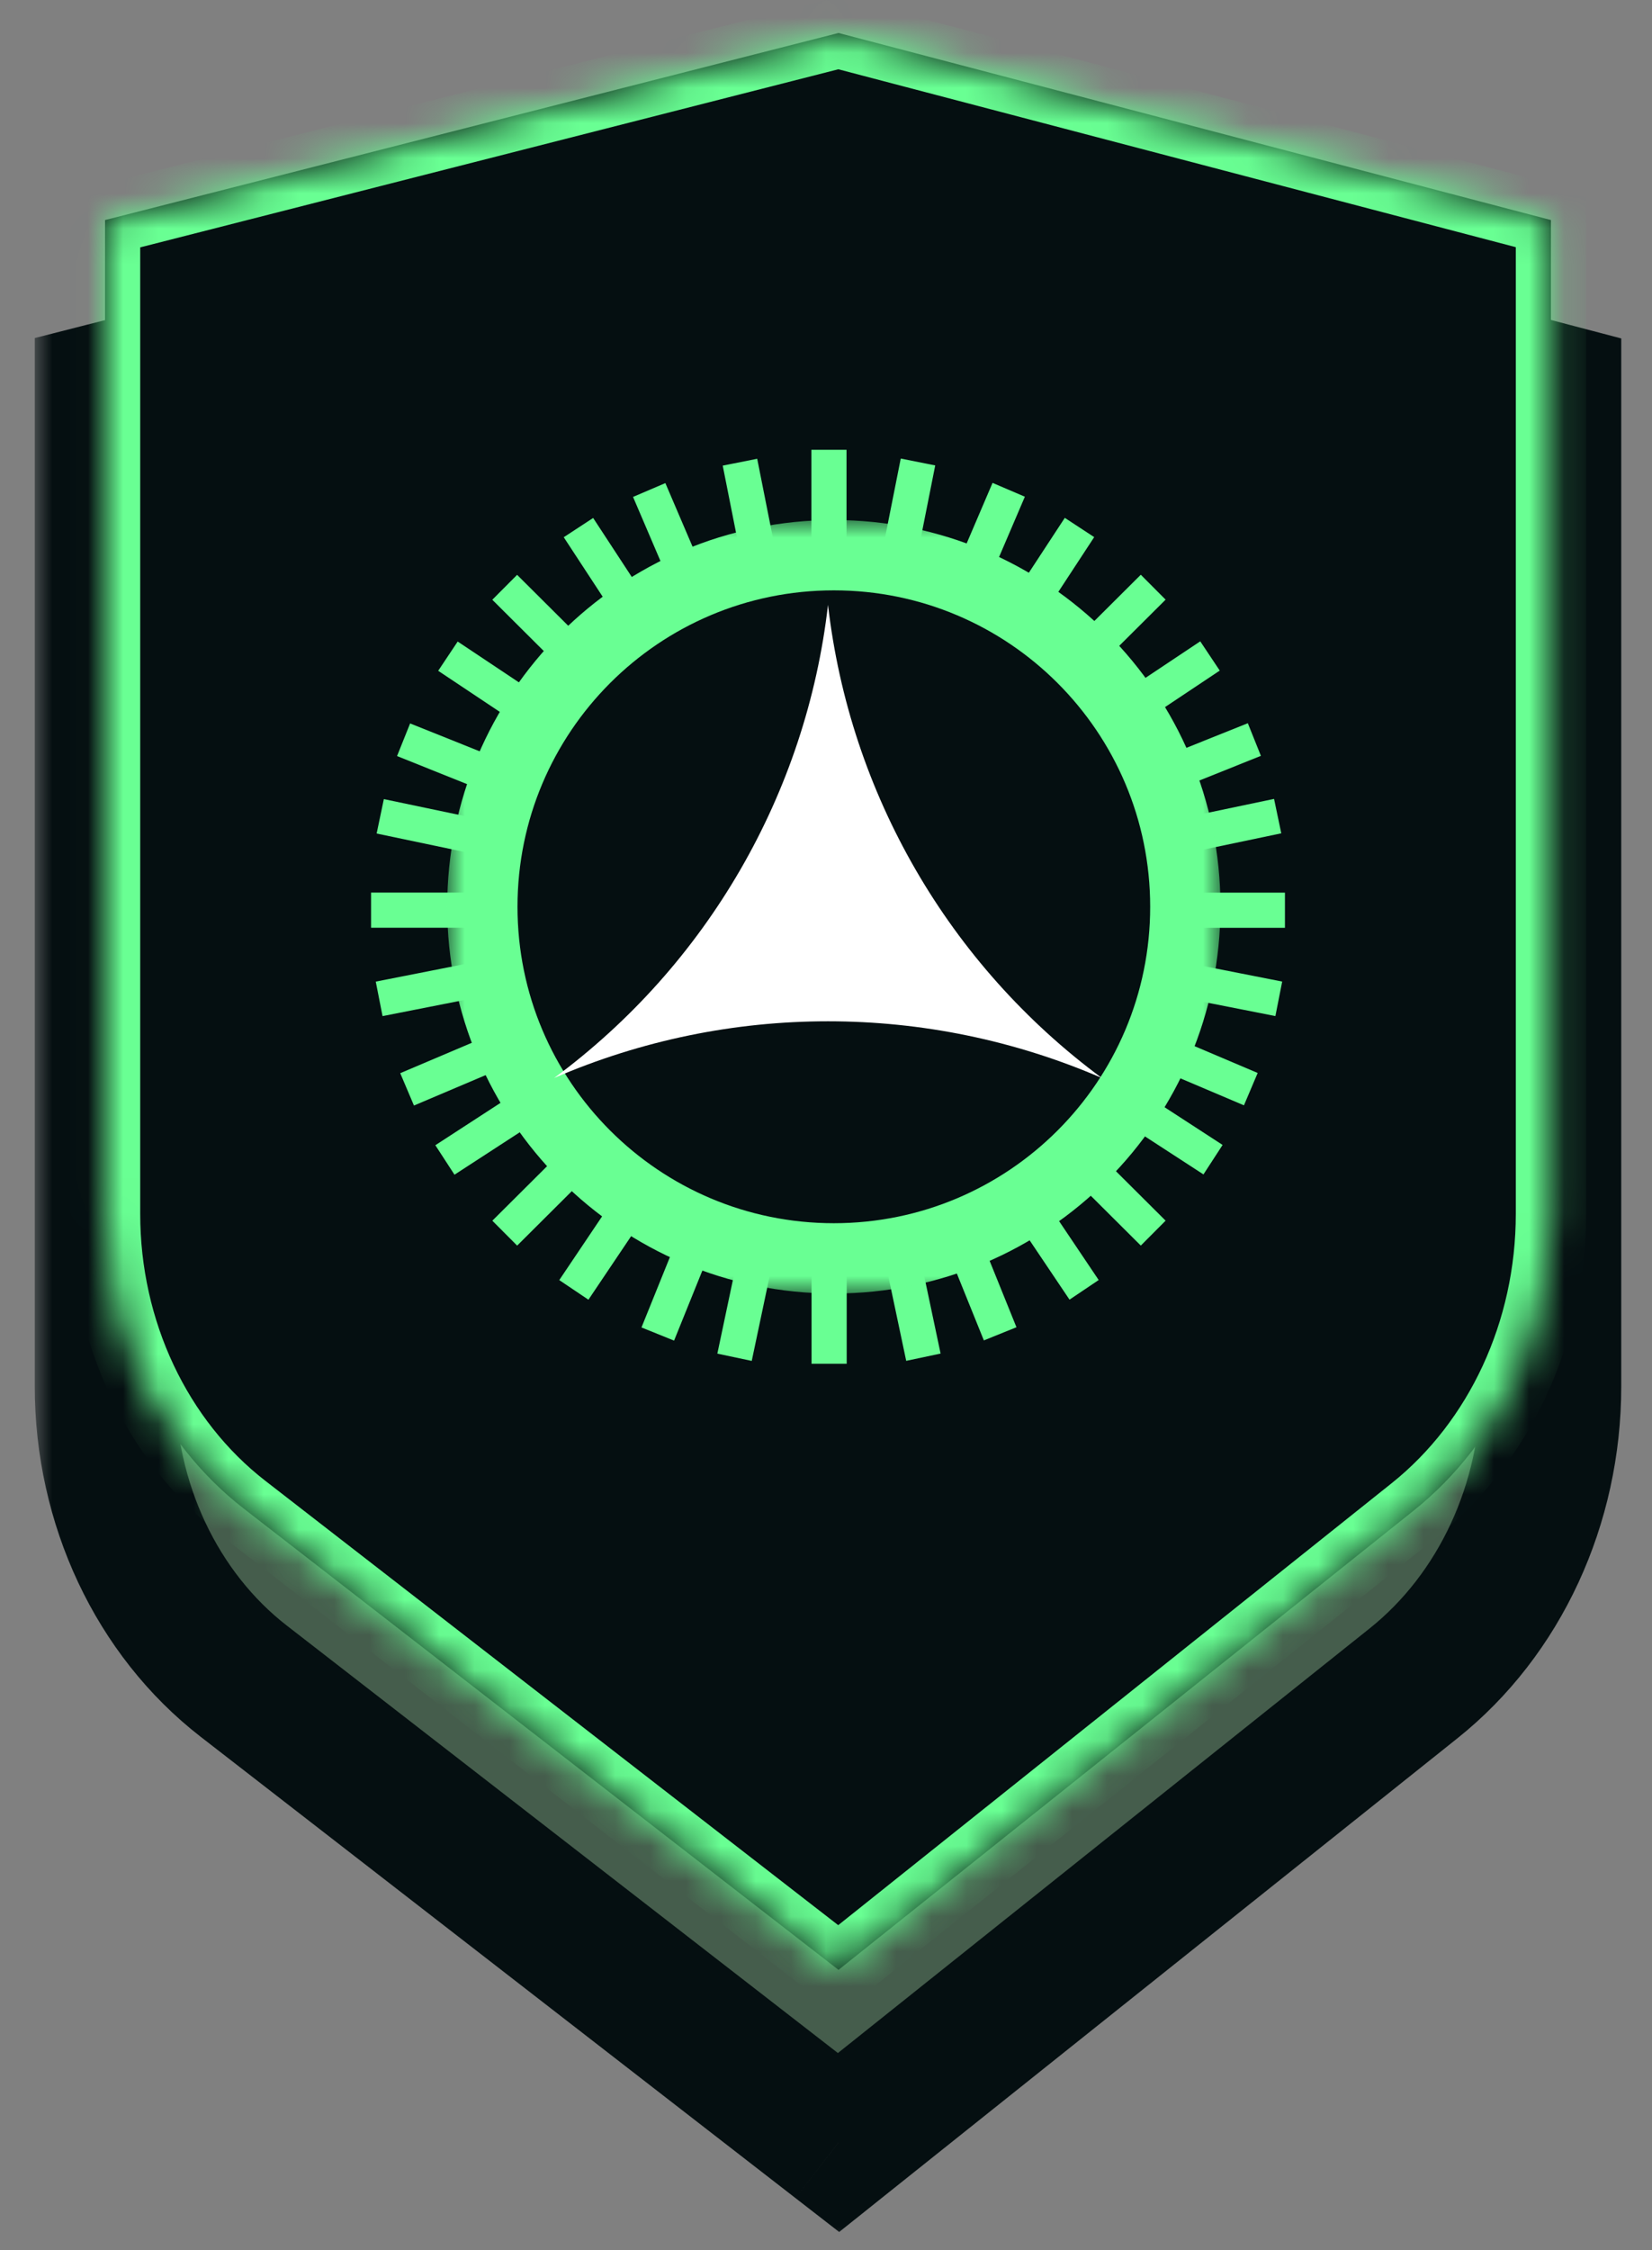 <svg width="47" height="64" viewBox="0 0 47 64" fill="none" xmlns="http://www.w3.org/2000/svg">
    <rect x="0" y="0" width="47" height="64" fill="#808080" stroke="none"/>
    <mask id="path-1-outside-1_2_1649" maskUnits="userSpaceOnUse" x="0.989" y="2.847" width="46" height="61"
          fill="black">
        <rect fill="white" x="0.989" y="2.847" width="46" height="61"/>
        <path d="M23.857 60.938L6.936 47.818C4.461 45.899 2.989 42.772 2.989 39.435L2.989 11.169L23.857 5.847L44.125 11.169L44.125 39.435C44.125 42.778 42.671 45.918 40.216 47.878L23.857 60.938Z"/>
    </mask>
    <path d="M23.857 60.938L6.936 47.818C4.461 45.899 2.989 42.772 2.989 39.435L2.989 11.169L23.857 5.847L44.125 11.169L44.125 39.435C44.125 42.778 42.671 45.918 40.216 47.878L23.857 60.938Z"
          fill="#455D4C"/>
    <path d="M6.936 47.818L5.71 49.399L5.71 49.399L6.936 47.818ZM23.857 60.938L22.631 62.518L23.875 63.483L25.104 62.501L23.857 60.938ZM2.989 11.169L2.494 9.231L0.989 9.615L0.989 11.169L2.989 11.169ZM2.989 39.435L4.989 39.435L4.989 39.435L2.989 39.435ZM23.857 5.847L24.364 3.912L23.864 3.781L23.362 3.909L23.857 5.847ZM44.125 11.169L46.125 11.169L46.125 9.626L44.633 9.234L44.125 11.169ZM44.125 39.435L42.125 39.435L42.125 39.435L44.125 39.435ZM40.216 47.878L41.464 49.441L41.464 49.441L40.216 47.878ZM5.71 49.399L22.631 62.518L25.082 59.357L8.162 46.237L5.71 49.399ZM0.989 11.169L0.989 39.435L4.989 39.435L4.989 11.169L0.989 11.169ZM23.362 3.909L2.494 9.231L3.483 13.107L24.351 7.785L23.362 3.909ZM44.633 9.234L24.364 3.912L23.349 7.781L43.617 13.103L44.633 9.234ZM46.125 39.435L46.125 11.169L42.125 11.169L42.125 39.435L46.125 39.435ZM25.104 62.501L41.464 49.441L38.968 46.315L22.609 59.375L25.104 62.501ZM41.464 49.441C44.428 47.074 46.125 43.341 46.125 39.435L42.125 39.435C42.125 42.215 40.914 44.761 38.968 46.315L41.464 49.441ZM8.162 46.237C6.211 44.725 4.989 42.2 4.989 39.435L0.989 39.435C0.989 43.343 2.711 47.073 5.71 49.399L8.162 46.237Z"
          fill="#050F11" mask="url(#path-1-outside-1_2_1649)"/>
    <mask id="path-3-inside-2_2_1649" fill="white">
        <path d="M23.856 56.028L6.936 42.909C4.461 40.99 2.989 37.862 2.989 34.526L2.989 6.259L23.856 0.938L44.125 6.259V13.326V20.393V27.459L44.125 34.526C44.125 37.869 42.671 41.008 40.216 42.968L23.856 56.028Z"/>
    </mask>
    <path d="M23.856 56.028L6.936 42.909C4.461 40.99 2.989 37.862 2.989 34.526L2.989 6.259L23.856 0.938L44.125 6.259V13.326V20.393V27.459L44.125 34.526C44.125 37.869 42.671 41.008 40.216 42.968L23.856 56.028Z"
          fill="#050F11"/>
    <path d="M6.936 42.909L6.323 43.699L6.323 43.699L6.936 42.909ZM23.856 56.028L23.244 56.819L23.866 57.301L24.48 56.81L23.856 56.028ZM2.989 6.259L2.741 5.29L1.989 5.482L1.989 6.259L2.989 6.259ZM2.989 34.526L3.989 34.526L3.989 34.526L2.989 34.526ZM23.856 0.938L24.11 -0.03L23.86 -0.095L23.609 -0.031L23.856 0.938ZM44.125 6.259H45.125V5.488L44.379 5.292L44.125 6.259ZM44.125 34.526L45.125 34.526L45.125 34.526L44.125 34.526ZM40.216 42.968L40.84 43.75L40.84 43.75L40.216 42.968ZM44.125 27.459L43.125 27.459L43.125 27.459L44.125 27.459ZM6.323 43.699L23.244 56.819L24.469 55.238L7.549 42.118L6.323 43.699ZM1.989 6.259L1.989 34.526L3.989 34.526L3.989 6.259L1.989 6.259ZM23.609 -0.031L2.741 5.29L3.236 7.228L24.104 1.906L23.609 -0.031ZM44.379 5.292L24.11 -0.03L23.602 1.905L43.871 7.226L44.379 5.292ZM24.48 56.81L40.84 43.75L39.592 42.187L23.233 55.247L24.48 56.81ZM40.84 43.75C43.55 41.587 45.125 38.15 45.125 34.526L43.125 34.526C43.125 37.587 41.792 40.43 39.592 42.187L40.84 43.75ZM7.549 42.118C5.336 40.403 3.989 37.577 3.989 34.526L1.989 34.526C1.989 38.148 3.586 41.577 6.323 43.699L7.549 42.118ZM45.125 20.393V13.326H43.125V20.393H45.125ZM45.125 13.326V6.259H43.125V13.326H45.125ZM45.125 34.526L45.125 27.459L43.125 27.459L43.125 34.526L45.125 34.526ZM45.125 27.459V20.393H43.125V27.459H45.125Z"
          fill="#69FF93" mask="url(#path-3-inside-2_2_1649)"/>
    <path d="M10.557 25.887L17.311 25.887" stroke="#69FF93" stroke-miterlimit="10"/>
    <path d="M14.359 16.704L19.32 21.645" stroke="#69FF93" stroke-miterlimit="10"/>
    <path d="M19.32 30.134L14.36 35.074" stroke="#69FF93" stroke-miterlimit="10"/>
    <path d="M11.482 21.04L17.989 23.648" stroke="#69FF93" stroke-miterlimit="10"/>
    <path d="M21.333 31.462L18.714 37.943" stroke="#69FF93" stroke-miterlimit="10"/>
    <path d="M18.47 13.937L21.22 20.364" stroke="#69FF93" stroke-miterlimit="10"/>
    <path d="M18.036 28.245L11.582 30.984" stroke="#69FF93" stroke-miterlimit="10"/>
    <path d="M10.818 23.218L17.682 24.657" stroke="#69FF93" stroke-miterlimit="10"/>
    <path d="M22.342 31.767L20.898 38.604" stroke="#69FF93" stroke-miterlimit="10"/>
    <path d="M16.457 15.006L20.289 20.858" stroke="#69FF93" stroke-miterlimit="10"/>
    <path d="M18.533 29.175L12.658 32.992" stroke="#69FF93" stroke-miterlimit="10"/>
    <path d="M12.744 18.663L18.573 22.55" stroke="#69FF93" stroke-miterlimit="10"/>
    <path d="M20.229 30.883L16.326 36.688" stroke="#69FF93" stroke-miterlimit="10"/>
    <path d="M21.052 13.146L22.413 19.999" stroke="#69FF93" stroke-miterlimit="10"/>
    <path d="M17.668 27.054L10.787 28.41" stroke="#69FF93" stroke-miterlimit="10"/>
    <path d="M36.557 25.889H25.835" stroke="#69FF93" stroke-miterlimit="10"/>
    <path d="M23.589 32.156L23.589 38.789" stroke="#69FF93" stroke-miterlimit="10"/>
    <path d="M32.809 16.701L27.849 21.641" stroke="#69FF93" stroke-miterlimit="10"/>
    <path d="M27.849 30.133L32.809 35.073" stroke="#69FF93" stroke-miterlimit="10"/>
    <path d="M35.687 21.034L29.179 23.642" stroke="#69FF93" stroke-miterlimit="10"/>
    <path d="M25.836 31.456L28.455 37.937" stroke="#69FF93" stroke-miterlimit="10"/>
    <path d="M28.698 13.931L25.948 20.358" stroke="#69FF93" stroke-miterlimit="10"/>
    <path d="M29.133 28.239L35.586 30.978" stroke="#69FF93" stroke-miterlimit="10"/>
    <path d="M36.35 23.212L29.486 24.651" stroke="#69FF93" stroke-miterlimit="10"/>
    <path d="M24.826 31.765L26.271 38.602" stroke="#69FF93" stroke-miterlimit="10"/>
    <path d="M30.712 15.003L26.879 20.854" stroke="#69FF93" stroke-miterlimit="10"/>
    <path d="M28.636 29.167L34.511 32.984" stroke="#69FF93" stroke-miterlimit="10"/>
    <path d="M34.425 18.657L28.596 22.544" stroke="#69FF93" stroke-miterlimit="10"/>
    <path d="M26.94 30.881L30.843 36.686" stroke="#69FF93" stroke-miterlimit="10"/>
    <path d="M26.117 13.14L24.755 19.993" stroke="#69FF93" stroke-miterlimit="10"/>
    <path d="M29.5 27.053L36.382 28.409" stroke="#69FF93" stroke-miterlimit="10"/>
    <path d="M23.584 12.793L23.584 19.88" stroke="#69FF93" stroke-miterlimit="10"/>
    <mask id="path-37-outside-3_2_1649" maskUnits="userSpaceOnUse" x="12.723" y="14.791" width="22" height="22"
          fill="black">
        <rect fill="white" x="12.723" y="14.791" width="22" height="22"/>
        <path d="M33.723 25.791C33.723 31.314 29.246 35.791 23.723 35.791C18.201 35.791 13.723 31.314 13.723 25.791C13.723 20.268 18.201 15.791 23.723 15.791C29.246 15.791 33.723 20.268 33.723 25.791Z"/>
    </mask>
    <path d="M33.723 25.791C33.723 31.314 29.246 35.791 23.723 35.791C18.201 35.791 13.723 31.314 13.723 25.791C13.723 20.268 18.201 15.791 23.723 15.791C29.246 15.791 33.723 20.268 33.723 25.791Z"
          fill="#050F11"/>
    <path d="M32.723 25.791C32.723 30.762 28.694 34.791 23.723 34.791V36.791C29.799 36.791 34.723 31.866 34.723 25.791H32.723ZM23.723 34.791C18.753 34.791 14.723 30.762 14.723 25.791H12.723C12.723 31.866 17.648 36.791 23.723 36.791V34.791ZM14.723 25.791C14.723 20.82 18.753 16.791 23.723 16.791V14.791C17.648 14.791 12.723 19.716 12.723 25.791H14.723ZM23.723 16.791C28.694 16.791 32.723 20.82 32.723 25.791H34.723C34.723 19.716 29.799 14.791 23.723 14.791V16.791Z"
          fill="#69FF93" mask="url(#path-37-outside-3_2_1649)"/>
    <path d="M23.557 17.203C22.939 22.571 20.118 27.443 15.765 30.661C20.735 28.51 26.378 28.51 31.348 30.661C26.995 27.444 24.174 22.571 23.557 17.203Z"
          fill="white"/>
</svg>
